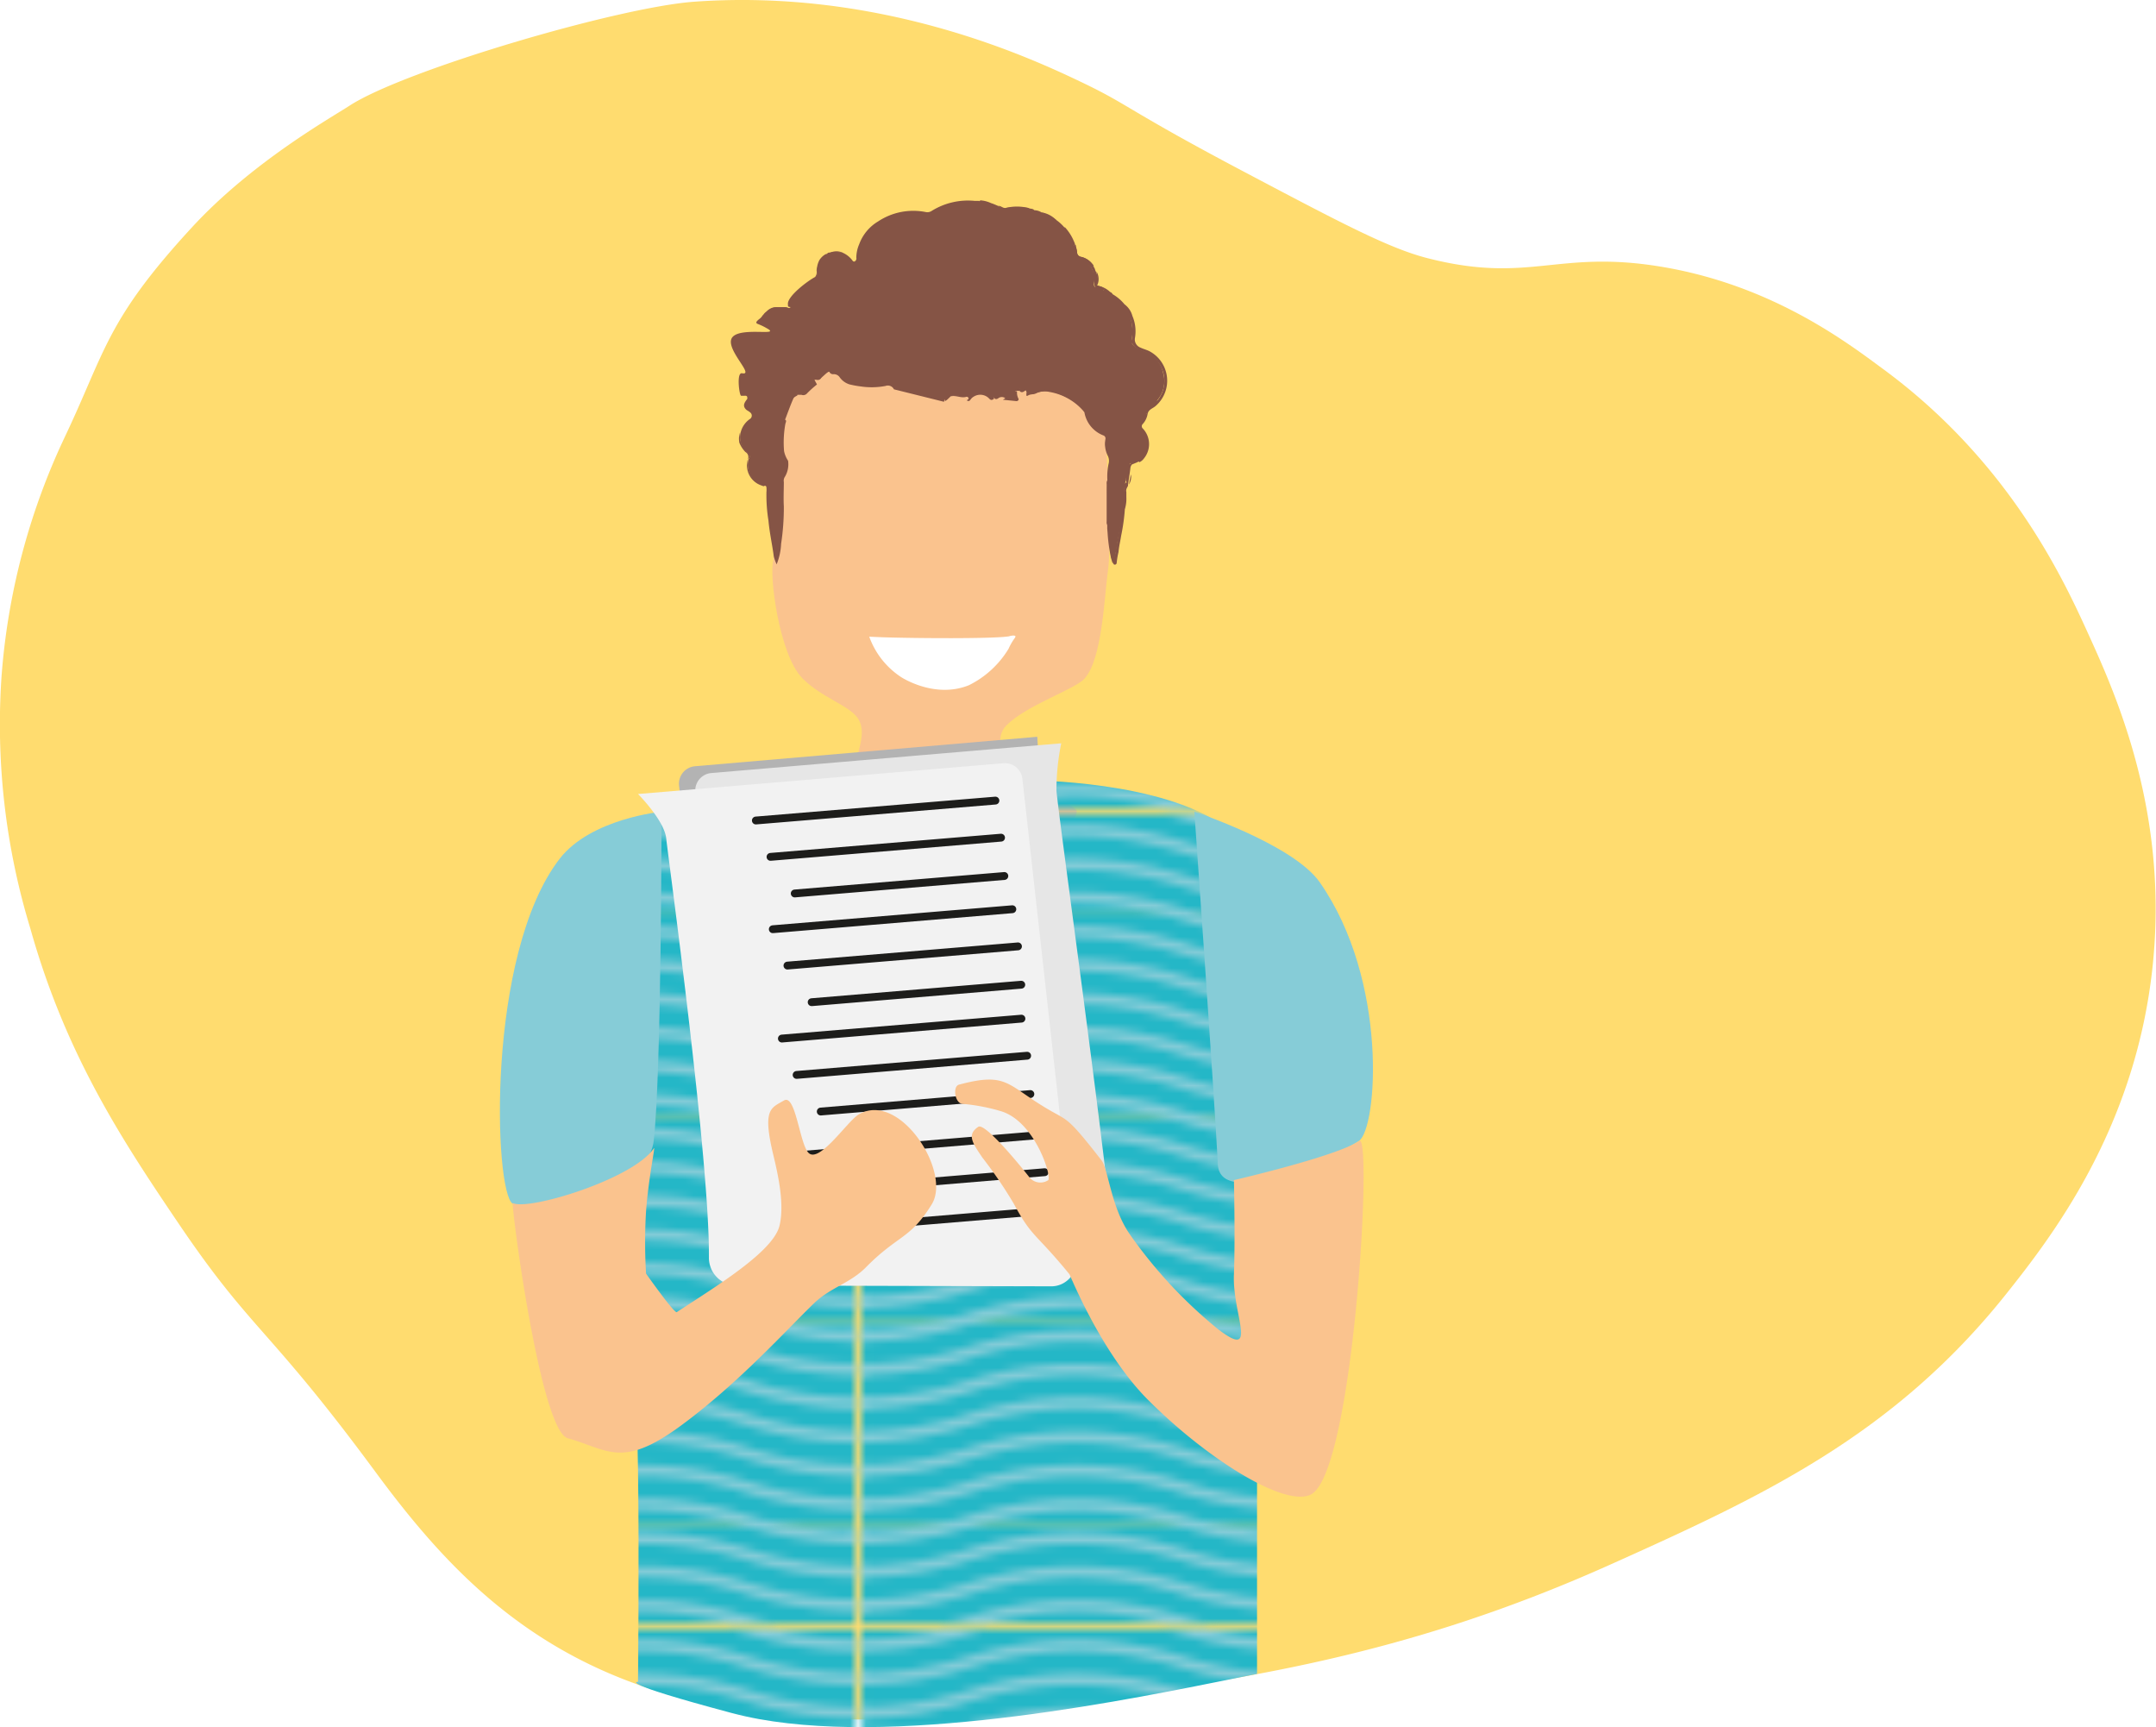 <svg xmlns="http://www.w3.org/2000/svg" viewBox="0 0 275.14 220.35"><defs><pattern id="Couleur_Vagues_lisses" data-name="Couleur Vagues lisses" width="109.13" height="103.21" patternUnits="userSpaceOnUse" viewBox="0 0 109.13 103.22"><path fill="none" d="M0 0h109.13v103.21H0z"/><path class="cls-2" d="M218.25 96.5a46.3 46.3 0 01-13.64-2.13 44.94 44.94 0 00-27.28 0 44.74 44.74 0 01-27.28 0 44.94 44.94 0 00-27.28 0 46.44 46.44 0 01-13.65 2.13"/><path class="cls-2" d="M218.25 100.8a46.71 46.71 0 01-13.64-2.12 44.74 44.74 0 00-27.28 0 44.94 44.94 0 01-27.28 0 44.74 44.74 0 00-27.28 0 46.85 46.85 0 01-13.65 2.12"/><path class="cls-2" d="M218.25 105.1a46.71 46.71 0 01-13.64-2.1 44.74 44.74 0 00-27.28 0 44.94 44.94 0 01-27.28 0 44.74 44.74 0 00-27.28 0 46.85 46.85 0 01-13.65 2.12"/><path class="cls-3" d="M0 90.31h109.13v25.8H0z"/><path class="cls-2" d="M109.12 96.5a46.36 46.36 0 01-13.64-2.13 44.94 44.94 0 00-27.28 0 44.74 44.74 0 01-27.28 0 46.77 46.77 0 00-13.64-2.12 46.77 46.77 0 00-13.64 2.12A46.36 46.36 0 010 96.5"/><path class="cls-2" d="M109.12 100.8a46.77 46.77 0 01-13.64-2.12 44.74 44.74 0 00-27.28 0 46.71 46.71 0 01-13.64 2.12 46.77 46.77 0 01-13.64-2.12 46.36 46.36 0 00-13.64-2.13 46.36 46.36 0 00-13.64 2.13A46.77 46.77 0 010 100.8"/><path class="cls-2" d="M109.12 105.1a46.77 46.77 0 01-13.64-2.1 44.74 44.74 0 00-27.28 0 46.71 46.71 0 01-13.64 2.12A46.77 46.77 0 0140.92 103a46.36 46.36 0 00-13.64-2.13A46.36 46.36 0 0013.64 103 46.77 46.77 0 010 105.1m0-8.6a46.3 46.3 0 01-13.64-2.13 46.77 46.77 0 00-13.64-2.12 46.71 46.71 0 00-13.64 2.12 46.36 46.36 0 01-13.64 2.13 46.3 46.3 0 01-13.64-2.13 46.77 46.77 0 00-13.64-2.12 46.71 46.71 0 00-13.64 2.12 46.43 46.43 0 01-13.64 2.13M0 100.8a46.71 46.71 0 01-13.64-2.12 46.36 46.36 0 00-13.64-2.13 46.3 46.3 0 00-13.64 2.13 46.77 46.77 0 01-13.64 2.12 46.71 46.71 0 01-13.64-2.12 46.36 46.36 0 00-13.64-2.13 46.3 46.3 0 00-13.64 2.13 46.83 46.83 0 01-13.64 2.12M0 105.1a46.71 46.71 0 01-13.64-2.1 46.36 46.36 0 00-13.64-2.13A46.3 46.3 0 00-40.92 103a46.77 46.77 0 01-13.64 2.12A46.71 46.71 0 01-68.2 103a46.36 46.36 0 00-13.64-2.13A46.3 46.3 0 00-95.48 103a46.83 46.83 0 01-13.64 2.12M218.25 83.6a46.3 46.3 0 01-13.64-2.13 44.74 44.74 0 00-27.28 0 44.74 44.74 0 01-27.28 0 44.74 44.74 0 00-27.28 0 46.44 46.44 0 01-13.65 2.13"/><path class="cls-2" d="M218.25 87.9a46.3 46.3 0 01-13.64-2.13 44.94 44.94 0 00-27.28 0 44.74 44.74 0 01-27.28 0 44.94 44.94 0 00-27.28 0 46.44 46.44 0 01-13.65 2.13"/><path class="cls-2" d="M218.25 92.2a46.71 46.71 0 01-13.64-2.12 44.74 44.74 0 00-27.28 0 44.94 44.94 0 01-27.28 0 44.74 44.74 0 00-27.28 0 46.85 46.85 0 01-13.65 2.12m109.13-21.5a46.64 46.64 0 01-13.64-2.13 44.74 44.74 0 00-27.28 0 44.74 44.74 0 01-27.28 0 44.74 44.74 0 00-27.28 0 46.79 46.79 0 01-13.65 2.13"/><path class="cls-2" d="M218.25 75a46.3 46.3 0 01-13.64-2.13 44.74 44.74 0 00-27.28 0 44.74 44.74 0 01-27.28 0 44.74 44.74 0 00-27.28 0A46.44 46.44 0 01109.12 75"/><path class="cls-2" d="M218.25 79.3a46.3 46.3 0 01-13.64-2.13 44.74 44.74 0 00-27.28 0 44.74 44.74 0 01-27.28 0 44.74 44.74 0 00-27.28 0 46.44 46.44 0 01-13.65 2.13"/><path class="cls-3" d="M0 64.51h109.13v25.8H0z"/><path class="cls-2" d="M109.12 83.6a46.36 46.36 0 01-13.64-2.13 44.74 44.74 0 00-27.28 0 44.74 44.74 0 01-27.28 0 46.7 46.7 0 00-13.64-2.13 46.7 46.7 0 00-13.64 2.13A46.36 46.36 0 010 83.6"/><path class="cls-2" d="M109.12 87.9a46.36 46.36 0 01-13.64-2.13 44.94 44.94 0 00-27.28 0 44.74 44.74 0 01-27.28 0 46.77 46.77 0 00-13.64-2.12 46.77 46.77 0 00-13.64 2.12A46.36 46.36 0 010 87.9"/><path class="cls-2" d="M109.12 92.2a46.77 46.77 0 01-13.64-2.12 44.74 44.74 0 00-27.28 0 46.71 46.71 0 01-13.64 2.12 46.77 46.77 0 01-13.64-2.12A46.36 46.36 0 0027.28 88a46.36 46.36 0 00-13.64 2.13A46.77 46.77 0 010 92.2m109.12-21.5a46.7 46.7 0 01-13.64-2.13 44.74 44.74 0 00-27.28 0 46.64 46.64 0 01-13.64 2.13 46.7 46.7 0 01-13.64-2.13 46.7 46.7 0 00-13.64-2.13 46.7 46.7 0 00-13.64 2.13A46.7 46.7 0 010 70.7"/><path class="cls-2" d="M109.12 75a46.36 46.36 0 01-13.64-2.13 44.74 44.74 0 00-27.28 0 44.74 44.74 0 01-27.28 0 46.7 46.7 0 00-13.64-2.13 46.7 46.7 0 00-13.64 2.13A46.36 46.36 0 010 75"/><path class="cls-2" d="M109.12 79.3a46.36 46.36 0 01-13.64-2.13 44.74 44.74 0 00-27.28 0 44.74 44.74 0 01-27.28 0A46.7 46.7 0 0027.28 75a46.7 46.7 0 00-13.64 2.13A46.36 46.36 0 010 79.3m0 4.3a46.3 46.3 0 01-13.64-2.13 46.7 46.7 0 00-13.64-2.13 46.64 46.64 0 00-13.64 2.13 46.36 46.36 0 01-13.64 2.13 46.3 46.3 0 01-13.64-2.13 46.7 46.7 0 00-13.64-2.13 46.64 46.64 0 00-13.64 2.13 46.43 46.43 0 01-13.64 2.13M0 87.9a46.3 46.3 0 01-13.64-2.13 46.77 46.77 0 00-13.64-2.12 46.71 46.71 0 00-13.64 2.12 46.36 46.36 0 01-13.64 2.13 46.3 46.3 0 01-13.64-2.13 46.77 46.77 0 00-13.64-2.12 46.71 46.71 0 00-13.64 2.12 46.43 46.43 0 01-13.64 2.13M0 92.2a46.71 46.71 0 01-13.64-2.12A46.36 46.36 0 00-27.28 88a46.3 46.3 0 00-13.64 2.13 46.77 46.77 0 01-13.64 2.07 46.71 46.71 0 01-13.64-2.12A46.36 46.36 0 00-81.84 88a46.3 46.3 0 00-13.64 2.13 46.83 46.83 0 01-13.64 2.12M0 70.7a46.64 46.64 0 01-13.64-2.13 46.7 46.7 0 00-13.64-2.13 46.64 46.64 0 00-13.64 2.13 46.7 46.7 0 01-13.64 2.13 46.64 46.64 0 01-13.64-2.13 46.7 46.7 0 00-13.64-2.13 46.64 46.64 0 00-13.64 2.13 46.77 46.77 0 01-13.64 2.13M0 75a46.3 46.3 0 01-13.64-2.13 46.7 46.7 0 00-13.64-2.13 46.64 46.64 0 00-13.64 2.13A46.36 46.36 0 01-54.56 75a46.3 46.3 0 01-13.64-2.13 46.7 46.7 0 00-13.64-2.13 46.64 46.64 0 00-13.64 2.13A46.43 46.43 0 01-109.12 75M0 79.3a46.3 46.3 0 01-13.64-2.13A46.7 46.7 0 00-27.28 75a46.64 46.64 0 00-13.64 2.13 46.36 46.36 0 01-13.64 2.17 46.3 46.3 0 01-13.64-2.13A46.7 46.7 0 00-81.84 75a46.64 46.64 0 00-13.64 2.13 46.43 46.43 0 01-13.64 2.13M218.25 57.8a46.64 46.64 0 01-13.64-2.13 44.74 44.74 0 00-27.28 0 44.74 44.74 0 01-27.28 0 44.74 44.74 0 00-27.28 0 46.79 46.79 0 01-13.65 2.13"/><path class="cls-2" d="M218.25 62.1a46.64 46.64 0 01-13.64-2.1 44.74 44.74 0 00-27.28 0 44.74 44.74 0 01-27.28 0 44.74 44.74 0 00-27.28 0 46.79 46.79 0 01-13.65 2.13"/><path class="cls-2" d="M218.25 66.4a46.64 46.64 0 01-13.64-2.13 44.74 44.74 0 00-27.28 0 44.74 44.74 0 01-27.28 0 44.74 44.74 0 00-27.28 0 46.79 46.79 0 01-13.65 2.13m109.13-21.5a46.64 46.64 0 01-13.64-2.13 44.74 44.74 0 00-27.28 0 46.7 46.7 0 01-13.64 2.13 46.64 46.64 0 01-13.64-2.13 44.74 44.74 0 00-27.28 0 46.79 46.79 0 01-13.65 2.13"/><path class="cls-2" d="M218.25 49.2a46.64 46.64 0 01-13.64-2.13 44.74 44.74 0 00-27.28 0 46.7 46.7 0 01-13.64 2.13 46.64 46.64 0 01-13.64-2.13 44.74 44.74 0 00-27.28 0 46.79 46.79 0 01-13.65 2.13"/><path class="cls-2" d="M218.25 53.5a46.64 46.64 0 01-13.64-2.13 44.74 44.74 0 00-27.28 0 44.74 44.74 0 01-27.28 0 44.74 44.74 0 00-27.28 0 46.79 46.79 0 01-13.65 2.13"/><path class="cls-3" d="M0 38.71h109.13v25.8H0z"/><path class="cls-2" d="M109.12 57.8a46.7 46.7 0 01-13.64-2.13 44.74 44.74 0 00-27.28 0 46.64 46.64 0 01-13.64 2.13 46.7 46.7 0 01-13.64-2.13 46.7 46.7 0 00-13.64-2.13 46.7 46.7 0 00-13.64 2.13A46.7 46.7 0 010 57.8"/><path class="cls-2" d="M109.12 62.1A46.7 46.7 0 0195.48 60a44.74 44.74 0 00-27.28 0 46.64 46.64 0 01-13.64 2.1A46.7 46.7 0 0140.92 60a46.7 46.7 0 00-13.64-2.13A46.7 46.7 0 0013.64 60 46.7 46.7 0 010 62.1"/><path class="cls-2" d="M109.12 66.4a46.7 46.7 0 01-13.64-2.13 44.74 44.74 0 00-27.28 0 46.64 46.64 0 01-13.64 2.13 46.7 46.7 0 01-13.64-2.13 46.7 46.7 0 00-13.64-2.13 46.7 46.7 0 00-13.64 2.13A46.7 46.7 0 010 66.4m109.12-21.5a46.7 46.7 0 01-13.64-2.13 44.74 44.74 0 00-27.28 0 46.64 46.64 0 01-13.64 2.13 46.7 46.7 0 01-13.64-2.13 46.36 46.36 0 00-13.64-2.13 46.36 46.36 0 00-13.64 2.13A46.7 46.7 0 010 44.9"/><path class="cls-2" d="M109.12 49.2a46.7 46.7 0 01-13.64-2.13 44.74 44.74 0 00-27.28 0 46.64 46.64 0 01-13.64 2.13 46.7 46.7 0 01-13.64-2.13 46.7 46.7 0 00-13.64-2.13 46.7 46.7 0 00-13.64 2.13A46.7 46.7 0 010 49.2"/><path class="cls-2" d="M109.12 53.5a46.7 46.7 0 01-13.64-2.13 44.74 44.74 0 00-27.28 0 46.64 46.64 0 01-13.64 2.13 46.7 46.7 0 01-13.64-2.13 46.7 46.7 0 00-13.64-2.13 46.7 46.7 0 00-13.64 2.13A46.7 46.7 0 010 53.5m0 4.3a46.64 46.64 0 01-13.64-2.13 46.7 46.7 0 00-13.64-2.13 46.64 46.64 0 00-13.64 2.13 46.7 46.7 0 01-13.64 2.13 46.64 46.64 0 01-13.64-2.13 46.7 46.7 0 00-13.64-2.13 46.64 46.64 0 00-13.64 2.13 46.77 46.77 0 01-13.64 2.13M0 62.1A46.64 46.64 0 01-13.64 60a46.7 46.7 0 00-13.64-2.13A46.64 46.64 0 00-40.92 60a46.7 46.7 0 01-13.64 2.1A46.64 46.64 0 01-68.2 60a46.7 46.7 0 00-13.64-2.13A46.64 46.64 0 00-95.48 60a46.77 46.77 0 01-13.64 2.13M0 66.4a46.64 46.64 0 01-13.64-2.13 46.7 46.7 0 00-13.64-2.13 46.64 46.64 0 00-13.64 2.13 46.7 46.7 0 01-13.64 2.13 46.64 46.64 0 01-13.64-2.13 46.7 46.7 0 00-13.64-2.13 46.64 46.64 0 00-13.64 2.13 46.77 46.77 0 01-13.64 2.13M0 44.9a46.64 46.64 0 01-13.64-2.13 46.36 46.36 0 00-13.64-2.13 46.3 46.3 0 00-13.64 2.13 46.7 46.7 0 01-13.64 2.13 46.64 46.64 0 01-13.64-2.13 46.36 46.36 0 00-13.64-2.13 46.3 46.3 0 00-13.64 2.13 46.77 46.77 0 01-13.64 2.13M0 49.2a46.64 46.64 0 01-13.64-2.13 46.7 46.7 0 00-13.64-2.13 46.64 46.64 0 00-13.64 2.13 46.7 46.7 0 01-13.64 2.13 46.64 46.64 0 01-13.64-2.13 46.7 46.7 0 00-13.64-2.13 46.64 46.64 0 00-13.64 2.13 46.77 46.77 0 01-13.64 2.13M0 53.5a46.64 46.64 0 01-13.64-2.13 46.7 46.7 0 00-13.64-2.13 46.64 46.64 0 00-13.64 2.13 46.7 46.7 0 01-13.64 2.13 46.64 46.64 0 01-13.64-2.13 46.7 46.7 0 00-13.64-2.13 46.64 46.64 0 00-13.64 2.13 46.77 46.77 0 01-13.64 2.13M218.25 32a46.71 46.71 0 01-13.64-2.12 44.74 44.74 0 00-27.28 0A46.77 46.77 0 01163.69 32a46.71 46.71 0 01-13.64-2.12 44.74 44.74 0 00-27.28 0A46.85 46.85 0 01109.12 32"/><path class="cls-2" d="M218.25 36.29a46.71 46.71 0 01-13.64-2.12 44.74 44.74 0 00-27.28 0 46.77 46.77 0 01-13.64 2.12 46.71 46.71 0 01-13.64-2.12 44.74 44.74 0 00-27.28 0 46.85 46.85 0 01-13.65 2.12"/><path class="cls-2" d="M218.25 40.6a46.64 46.64 0 01-13.64-2.13 44.74 44.74 0 00-27.28 0 46.7 46.7 0 01-13.64 2.13 46.64 46.64 0 01-13.64-2.13 44.74 44.74 0 00-27.28 0 46.79 46.79 0 01-13.65 2.13m109.13-21.51A46.3 46.3 0 01204.61 17a44.94 44.94 0 00-27.28 0 46.36 46.36 0 01-13.64 2.13A46.3 46.3 0 01150.05 17a44.94 44.94 0 00-27.28 0 46.44 46.44 0 01-13.65 2.13"/><path class="cls-2" d="M218.25 23.39a46.3 46.3 0 01-13.64-2.13 44.94 44.94 0 00-27.28 0 46.36 46.36 0 01-13.64 2.13 46.3 46.3 0 01-13.64-2.13 44.94 44.94 0 00-27.28 0 46.44 46.44 0 01-13.65 2.13"/><path class="cls-2" d="M218.25 27.69a46.71 46.71 0 01-13.64-2.12 44.74 44.74 0 00-27.28 0 46.77 46.77 0 01-13.64 2.12 46.71 46.71 0 01-13.64-2.12 44.74 44.74 0 00-27.28 0 46.85 46.85 0 01-13.65 2.12"/><path class="cls-3" d="M0 12.9h109.13v25.8H0z"/><path class="cls-2" d="M109.12 32a46.77 46.77 0 01-13.64-2.12 44.74 44.74 0 00-27.28 0A46.71 46.71 0 0154.56 32a46.77 46.77 0 01-13.64-2.12 46.36 46.36 0 00-13.64-2.13 46.36 46.36 0 00-13.64 2.13A46.77 46.77 0 010 32"/><path class="cls-2" d="M109.12 36.29a46.77 46.77 0 01-13.64-2.12 44.74 44.74 0 00-27.28 0 46.71 46.71 0 01-13.64 2.12 46.77 46.77 0 01-13.64-2.12A46.36 46.36 0 0027.28 32a46.36 46.36 0 00-13.64 2.13A46.77 46.77 0 010 36.29"/><path class="cls-2" d="M109.12 40.6a46.7 46.7 0 01-13.64-2.13 44.74 44.74 0 00-27.28 0 46.64 46.64 0 01-13.64 2.13 46.7 46.7 0 01-13.64-2.13 46.36 46.36 0 00-13.64-2.13 46.36 46.36 0 00-13.64 2.13A46.7 46.7 0 010 40.6m109.12-21.51A46.36 46.36 0 0195.48 17a44.94 44.94 0 00-27.28 0 46.3 46.3 0 01-13.64 2.13A46.36 46.36 0 0140.92 17a46.77 46.77 0 00-13.64-2.12A46.77 46.77 0 0013.64 17 46.36 46.36 0 010 19.09"/><path class="cls-2" d="M109.12 23.39a46.36 46.36 0 01-13.64-2.13 44.94 44.94 0 00-27.28 0 46.3 46.3 0 01-13.64 2.13 46.36 46.36 0 01-13.64-2.13 46.77 46.77 0 00-13.64-2.12 46.77 46.77 0 00-13.64 2.12A46.36 46.36 0 010 23.39"/><path class="cls-2" d="M109.12 27.69a46.77 46.77 0 01-13.64-2.12 44.74 44.74 0 00-27.28 0 46.71 46.71 0 01-13.64 2.12 46.77 46.77 0 01-13.64-2.12 46.36 46.36 0 00-13.64-2.13 46.36 46.36 0 00-13.64 2.13A46.77 46.77 0 010 27.69M0 32a46.71 46.71 0 01-13.64-2.12 46.36 46.36 0 00-13.64-2.13 46.3 46.3 0 00-13.64 2.13A46.77 46.77 0 01-54.56 32a46.71 46.71 0 01-13.64-2.13 46.36 46.36 0 00-13.64-2.13 46.3 46.3 0 00-13.64 2.13A46.83 46.83 0 01-109.12 32M0 36.29a46.71 46.71 0 01-13.64-2.12A46.36 46.36 0 00-27.28 32a46.3 46.3 0 00-13.64 2.13 46.77 46.77 0 01-13.64 2.12 46.71 46.71 0 01-13.64-2.08A46.36 46.36 0 00-81.84 32a46.3 46.3 0 00-13.64 2.13 46.83 46.83 0 01-13.64 2.12M0 40.6a46.64 46.64 0 01-13.64-2.13 46.36 46.36 0 00-13.64-2.13 46.3 46.3 0 00-13.64 2.13 46.7 46.7 0 01-13.64 2.13 46.64 46.64 0 01-13.64-2.13 46.36 46.36 0 00-13.64-2.13 46.3 46.3 0 00-13.64 2.13 46.77 46.77 0 01-13.64 2.13M0 19.09A46.3 46.3 0 01-13.64 17a46.77 46.77 0 00-13.64-2.12A46.71 46.71 0 00-40.92 17a46.36 46.36 0 01-13.64 2.13A46.3 46.3 0 01-68.2 17a46.77 46.77 0 00-13.64-2.12A46.71 46.71 0 00-95.48 17a46.43 46.43 0 01-13.64 2.13M0 23.39a46.3 46.3 0 01-13.64-2.13 46.77 46.77 0 00-13.64-2.12 46.71 46.71 0 00-13.64 2.12 46.36 46.36 0 01-13.64 2.13 46.3 46.3 0 01-13.64-2.13 46.77 46.77 0 00-13.64-2.12 46.71 46.71 0 00-13.64 2.12 46.43 46.43 0 01-13.64 2.13M0 27.69a46.71 46.71 0 01-13.64-2.12 46.36 46.36 0 00-13.64-2.13 46.3 46.3 0 00-13.64 2.13 46.77 46.77 0 01-13.64 2.12 46.71 46.71 0 01-13.64-2.12 46.36 46.36 0 00-13.64-2.13 46.3 46.3 0 00-13.64 2.13 46.83 46.83 0 01-13.64 2.12m327.37-21.5a46.64 46.64 0 01-13.64-2.13 44.74 44.74 0 00-27.28 0 46.36 46.36 0 01-13.64 2.13 46.64 46.64 0 01-13.64-2.13 44.74 44.74 0 00-27.28 0 46.79 46.79 0 01-13.65 2.13"/><path class="cls-2" d="M218.25 10.49a46.3 46.3 0 01-13.64-2.13 44.94 44.94 0 00-27.28 0 46.36 46.36 0 01-13.64 2.13 46.3 46.3 0 01-13.64-2.13 44.94 44.94 0 00-27.28 0 46.44 46.44 0 01-13.65 2.13"/><path class="cls-2" d="M218.25 14.79a46.3 46.3 0 01-13.64-2.13 44.94 44.94 0 00-27.28 0 46.36 46.36 0 01-13.64 2.13 46.3 46.3 0 01-13.64-2.13 44.94 44.94 0 00-27.28 0 46.44 46.44 0 01-13.65 2.13m109.13-12.9a46.64 46.64 0 01-13.64-2.13 44.74 44.74 0 00-27.28 0 46.7 46.7 0 01-13.64 2.13 46.64 46.64 0 01-13.64-2.13 44.74 44.74 0 00-27.28 0 46.79 46.79 0 01-13.65 2.13"/><path class="cls-3" d="M0-12.9h109.13v25.8H0z"/><path class="cls-2" d="M109.12 6.19a46.7 46.7 0 01-13.64-2.13 44.74 44.74 0 00-27.28 0 46.3 46.3 0 01-13.64 2.13 46.7 46.7 0 01-13.64-2.13 46.7 46.7 0 00-13.64-2.13 46.7 46.7 0 00-13.64 2.13A46.7 46.7 0 010 6.19"/><path class="cls-2" d="M109.12 10.49a46.36 46.36 0 01-13.64-2.13 44.94 44.94 0 00-27.28 0 46.3 46.3 0 01-13.64 2.13 46.36 46.36 0 01-13.64-2.13 46.77 46.77 0 00-13.64-2.12 46.77 46.77 0 00-13.64 2.12A46.36 46.36 0 010 10.49"/><path class="cls-2" d="M109.12 14.79a46.36 46.36 0 01-13.64-2.13 44.94 44.94 0 00-27.28 0 46.3 46.3 0 01-13.64 2.13 46.36 46.36 0 01-13.64-2.13 46.77 46.77 0 00-13.64-2.12 46.77 46.77 0 00-13.64 2.12A46.36 46.36 0 010 14.79m109.12-12.9A46.7 46.7 0 0195.48-.24a44.74 44.74 0 00-27.28 0 46.64 46.64 0 01-13.64 2.13A46.7 46.7 0 0140.92-.24a46.7 46.7 0 00-13.64-2.13A46.7 46.7 0 0013.64-.24 46.7 46.7 0 010 1.89m0 4.3a46.64 46.64 0 01-13.64-2.13 46.7 46.7 0 00-13.64-2.13 46.64 46.64 0 00-13.64 2.13 46.36 46.36 0 01-13.64 2.13A46.64 46.64 0 01-68.2 4.06a46.7 46.7 0 00-13.64-2.13 46.64 46.64 0 00-13.64 2.13 46.77 46.77 0 01-13.64 2.13M0 10.49a46.3 46.3 0 01-13.64-2.13 46.77 46.77 0 00-13.64-2.12 46.71 46.71 0 00-13.64 2.12 46.36 46.36 0 01-13.64 2.13A46.3 46.3 0 01-68.2 8.36a46.77 46.77 0 00-13.64-2.12 46.71 46.71 0 00-13.64 2.12 46.43 46.43 0 01-13.64 2.13M0 14.79a46.3 46.3 0 01-13.64-2.13 46.77 46.77 0 00-13.64-2.12 46.71 46.71 0 00-13.64 2.12 46.36 46.36 0 01-13.64 2.13 46.3 46.3 0 01-13.64-2.13 46.77 46.77 0 00-13.64-2.12 46.71 46.71 0 00-13.64 2.12 46.43 46.43 0 01-13.64 2.13M0 1.89A46.64 46.64 0 01-13.64-.24a46.7 46.7 0 00-13.64-2.13A46.64 46.64 0 00-40.92-.24a46.7 46.7 0 01-13.64 2.13A46.64 46.64 0 01-68.2-.24a46.7 46.7 0 00-13.64-2.13A46.64 46.64 0 00-95.48-.24a46.77 46.77 0 01-13.64 2.13"/></pattern><style>.cls-2{fill:none;stroke:#84ccd8;stroke-linecap:square;stroke-width:1.5px}.cls-3{fill:#24b7c7}.cls-6{fill:#fac38e}.cls-14{fill:#855445}</style></defs><g id="Calque_2" data-name="Calque 2"><g id="Calque_1-2" data-name="Calque 1"><path d="M44.64 13.46C42.29 15 32.21 20.63 24.5 29c-11 11.94-11 15.76-16.31 26.92a86.29 86.29 0 00-8 30.46 89.3 89.3 0 003.68 32.07c4.57 16.3 11.94 27.34 19.16 38 9.15 13.47 11.28 12.9 24.84 31.28 14.38 19.51 32.47 36.53 81.65 30.36 26.06-3.27 48.39-6.07 76.23-18.59 19.11-8.58 35.87-16.35 50.27-34.41 5.73-7.2 16.29-20.8 18.62-41.2 2.3-20.09-4.69-35.43-8.24-43.23-3.31-7.28-10.3-22.14-26.51-33.89C234.82 43 225.42 36.21 211.83 34c-13.21-2.15-16.68 2.27-29.72-1.08-4.79-1.23-10.8-4.38-22.62-10.62-15.83-8.34-15.18-8.81-21.44-11.8-6.67-3.19-25.68-12-49.48-10.28-9.72.71-36.91 8.71-43.93 13.24z" fill="#ffce33" opacity=".7"/><path class="cls-6" d="M98.7 71.45c-.59 1.77.72 12.11 3.72 15.11 2.44 2.44 5.82 3.39 7 5s.16 3.87 0 5c-.59 4.18-10.72 4-11 6-.41 2.94 14.73 16.11 16 17 3.26 2.29 10.17-.56 14-2 .8-.3 8.36-11.2 9-14 .2-.89-8.39-4.17-9-6-.38-1.12-1.54-3.43 0-5 2.57-2.61 8.75-4.59 10-6 2.27-2.57 2.49-10.38 3-14 .62-4.43-.74-24.84-1-25-1.34-.83-16-4-22-4-13.07 0-17-.76-20 5-.82 1.56.43 22.44.28 22.89z"/><path d="M156.42 105.56c6.7 5 3.93 56 4 82v26l-5 1c-14.92 3-44.37 8.7-62 4-15-4-12-4-12-4s.16-16.08 0-27c-.33-22.77-2.71-51.95-2.34-60.78.36-8.42-2.78-19.08 5.34-23.22 3.91-2 20-4 20-4 .26 0 4 19 14 19s12.45-19 13-19c0 0 17 0 25 6z" fill="url(#Couleur_Vagues_lisses)"/><path d="M129.59 81.18c0 .09-.08.22-.14.29a7.27 7.27 0 00-.74 1.3 12.28 12.28 0 01-5.06 4.65c-4.39 1.77-8.66-1-8.88-1.19a10.34 10.34 0 01-3.84-5l1.62.07c4.19.14 14.33.21 16.23-.12.14-.06.74-.18.81 0z" fill="#fff"/><path d="M65.42 153.56c-2.37-1.5-3.41-31.78 6-44 4-5.15 13-6 13-6s0 33.55-1 42c-.75 6.63-15.24 9.76-18 8zm108-8c2.34-1.55 3.81-20.41-5-33-3.4-4.85-16-9-16-9s2.54 36.05 3 45c.3 5.92 15.27-1.19 18-3z" fill="#86ccd7"/><path d="M88.67 97.76l43.7-3.76.38 6c.17 2.54 5.86 42.93 7 55.42a3.53 3.53 0 01-3.23 3.85l-40 3.46a3.17 3.17 0 01-3.44-3.09l-6.43-59.51a2.24 2.24 0 012.02-2.37z" fill="#b3b3b3"/><path d="M90.73 98.63l44.7-3.8a30 30 0 00-.61 6c.16 2.54 5.82 43 7 55.51a3.55 3.55 0 01-3.23 3.85l-40 3.45a3.16 3.16 0 01-3.44-3.08L88.73 101a2.24 2.24 0 012-2.37z" fill="#e6e6e6"/><path d="M128.11 97.37l-46.69 3.93s3.36 3.37 3.6 5.66c.26 2.53 5.55 40.91 5.45 53.45A3.53 3.53 0 0094 164l40.15.11a3.16 3.16 0 003.17-3.36l-6.84-61.34a2.25 2.25 0 00-2.37-2.04z" fill="#f2f2f2"/><path d="M96.46 104.68l30.57-2.54m-28.7 7.18l29.42-2.45m-26.33 7.12l26.75-2.23m-29.55 6.79l30.57-2.55m-28.7 7.19l29.42-2.45m-26.33 7.12l26.75-2.23m-30.55 6.87l30.57-2.54m-28.69 7.18l29.42-2.45m-26.34 7.12l26.75-2.23m-29.47 7.79l30.57-2.55M103.9 152l29.42-2.45m-26.34 7.13l26.75-2.23" fill="#b3b3b3" stroke="#1d1d1b" stroke-linecap="round" stroke-miterlimit="10"/><path class="cls-6" d="M100.05 140.4c-1.54.91-2.66 1-1.58 6 .39 1.85 1.82 6.71 1 10s-8 7.66-13.1 11c-.31.21-3.92-4.91-3.92-4.91a65.2 65.2 0 010-8c.32-4.28 1.21-8.32 1-8-2.63 3.94-16 8-18 7-.29-.14 3.47 29 7 30 5.09 1.41 6.85 3.95 14.34-1.53s13.74-12.47 17.13-15.72c2.09-2 4.59-2.52 6.61-4.58 4.08-4.13 5.61-3.54 8.37-8 2.58-4.16-4.13-14.56-9.33-11.47-1.46.87-5.25 6.64-6.52 4.73-1.05-1.47-1.57-7.36-3-6.52zm55.37 29.16a59.71 59.71 0 01-11.24-12.09c-2.38-3.4-2.75-8.31-3.59-9.41-4.17-5.35-4.26-5.07-6.41-6.29-5.72-3.25-5.42-5.09-11.8-3.39-.84.23-.52 2.38.44 2.45a24.64 24.64 0 014.93.94c4.38 1.33 6.54 8.46 6 8.81a1.81 1.81 0 01-2.46-.48c-1.94-2.46-5.69-6.85-6.45-6.34-1.46 1-.78 2 .53 3.93a56.07 56.07 0 014 5.87c2.36 4.4 2.71 3.63 7.1 9 .13.16 4 9.95 10 16 8 8 18 14 21 12 5.33-3.55 7.7-46.14 6-45-3 2-16 5-16 5s.17 7.62 0 12c-.25 5.07 3.26 11.07-2.05 7z"/><path class="cls-14" d="M143.51 38.83a2.68 2.68 0 011 1.47 5 5 0 01.32 2.87 1.11 1.11 0 00.72 1.18c.37.18.77.27 1.14.46a4.26 4.26 0 01.77 7c-.36.31-.91.44-1 1a.11.11 0 01-.13 0 .45.45 0 01.1-.67c.41-.33.79-.7 1.21-1a2.88 2.88 0 00.93-1.92 3.73 3.73 0 00-1.19-3.55 3.6 3.6 0 00-1.4-.82 2.67 2.67 0 01-1.46-1 1.73 1.73 0 010-.68 5 5 0 00-.19-2.32.81.81 0 00-.29-.39c-.2-.41-.45-.8-.63-1.22a.86.86 0 01.1-.41z"/><path class="cls-14" d="M146.34 52.83h.11a2.52 2.52 0 01-.61 1.26.39.39 0 000 .58 2.88 2.88 0 01.16 3.8 1.51 1.51 0 01-.59.5l-.1-.1c-.07-.12 0-.19.1-.26a3 3 0 00.88-2 2.44 2.44 0 00-.51-1.52c-.11-.16-.22-.33-.34-.48a.43.43 0 010-.47 12.81 12.81 0 01.74-1.3.15.15 0 01.16-.01zm-6.76-18.77c.15.16.16.38.26.57A2 2 0 01140 36a1.08 1.08 0 000 .4c.32.15.72.13.93.49a.38.38 0 01-.11.11c-.41.17-.68-.13-1-.28a8 8 0 01-.3-1.69c-.07-.38-.05-.78-.4-1.07a4 4 0 00-.38-.24 2.34 2.34 0 00-1-.55.93.93 0 01-.83-1 2.87 2.87 0 000-.41.67.67 0 01.22-.51.14.14 0 01.15 0c.05.32.15.62.17.93s.21.52.56.59a2.38 2.38 0 011.57 1.29z"/><path class="cls-14" d="M139.58 34.06a3.19 3.19 0 00-1.85-1.23.5.5 0 01-.41-.43 5.68 5.68 0 01-.12-1.09 2.76 2.76 0 01.26.92.56.56 0 00.54.56 2.51 2.51 0 011.43.9.49.49 0 01.15.37zm3.93 4.77c0 .12.14.22.1.36s-.29 0-.41-.07c-.42-.39-.81-.81-1.26-1.16a.3.3 0 01-.14-.35.14.14 0 01.18-.08 5.46 5.46 0 011.53 1.3zm-6.31-7.52h-.1a.63.63 0 01-.42-.43 4.36 4.36 0 00-.84-1.52c-.1-.11-.15-.23 0-.35h.08a6.14 6.14 0 011.16 1.85 1 1 0 01.12.45zm2.8 5.13a.25.25 0 01-.08-.25 3.73 3.73 0 000-1.56 1.83 1.83 0 01.08 1.81zm.88.45l-.93-.45a3 3 0 011.74.83c-.42.15-.6.06-.81-.38z"/><path class="cls-14" d="M140.88 36.89l.81.38a.44.44 0 01.29.26l-.11.12a1.06 1.06 0 01-1.12-.74zm3.2 24.93a9.51 9.51 0 01.26-1.29 2.07 2.07 0 01-.26 1.29zM125 25.66l.11-.1a3.86 3.86 0 011.38.36c.31.09.61.24.91.36a2 2 0 001.68.26 6.83 6.83 0 012.91.28 1.86 1.86 0 01.92.27 8 8 0 011.92 1 5.55 5.55 0 011 .92c.24.52.69.92.9 1.47.1.28.24.55.36.83v.54c-.37 0-.4-.29-.47-.51a6 6 0 00-2.9-3.34 10.21 10.21 0 00-3.62-1 3.86 3.86 0 00-1.26.12 2 2 0 01-1.4-.23 6.43 6.43 0 00-2-.77c-.22-.06-.5-.12-.44-.46z"/><path class="cls-14" d="M132 26.82c-.38.08-.71-.13-1.08-.15a10.23 10.23 0 00-2.28 0 1.26 1.26 0 01-1.23-.41c.35 0 .58.32.92.27a12.05 12.05 0 012.94 0c.2.15.53.04.73.29z"/><path class="cls-14" d="M131.25 26.54h-2.94a5.86 5.86 0 012.94 0zm3.57 1.56c-.33 0-.51-.26-.75-.4a5.92 5.92 0 01-1.17-.61 3.37 3.37 0 011.92 1.01zM131 50.18a.6.6 0 00-.09-.37c-.18.06-.31.25-.53.22a.31.31 0 01-.24-.49.83.83 0 01.6-.17 2.33 2.33 0 001.82-.9l.35-.37a1.08 1.08 0 011.24-.3 11 11 0 003.31.62 1.93 1.93 0 011.42.82.82.82 0 010 .83 4.09 4.09 0 00.65 4 4.24 4.24 0 001.34 1c.68.41.72.45.58 1.21a2.18 2.18 0 00.22 1.38 2.56 2.56 0 01.22 1.56 54.11 54.11 0 00-.26 7.53c0 .27.07.56-.16.78a.12.12 0 01-.15 0V67a1 1 0 010-.49V61.8a1 1 0 010-.49 8 8 0 01.15-2.13 1.44 1.44 0 00-.12-1.07 3.39 3.39 0 01-.28-2.08.41.41 0 00-.29-.49 3.85 3.85 0 01-2.39-2.93 2.6 2.6 0 00-1.19-1.26 8.18 8.18 0 00-2.69-1.3 3.76 3.76 0 00-2.41.12c-.3.14-.66.05-1 .2-.03-.02-.1-.12-.1-.19zm-32-8.65v-1.27a.42.42 0 01.21-.24 6 6 0 001.46-.19c.19-.06.13-.29.25-.39a.2.2 0 01.13 0c.23.05.31.24.39.42s0 .57-.37.66a5.07 5.07 0 01-.87 0c-.47 0-.65.18-.65.57s.18.6.66.62h.78a.51.51 0 01.55.54v1.14a14.23 14.23 0 00.12 2 2.39 2.39 0 002.25 2.09 4.71 4.71 0 00.92 0c.43 0 .55-.18.52-.62 0-.28-.12-.57.13-.81a.2.2 0 01.15 0 2.59 2.59 0 01.45 1.4"/><path class="cls-14" d="M104.26 49.05a13.3 13.3 0 00-1.26 1.13.63.63 0 01-.72.19h-.55v-.06a2.8 2.8 0 01.72-.86 9.75 9.75 0 01.91-.74 7.74 7.74 0 01.83-.52c.14-.06-.05-.06-.06-.1a3.11 3.11 0 01-2.27-.85 2.22 2.22 0 01-.79-1.62 1.15 1.15 0 00-.07-.36c-.11-.24.05-.46.07-.69v-1.46a.57.57 0 00-.21-.53l-.09-.1a.57.57 0 01-.13-.08M128 51c.06-.09.19-.09.28-.2a.73.73 0 00-.87 0c-.19.13-.35.18-.52 0s-.09-.34 0-.41c.41-.24.4-.78.78-1a.19.19 0 01.13 0 5.17 5.17 0 001.92 0c.19 0 .41 0 .44.29v.1a.25.25 0 01-.1.08.41.41 0 01-.19 0 .5.5 0 00-.34.1c.1 0 .18-.08.26 0a1.65 1.65 0 00.15.84c.13.2 0 .33-.19.38m1.25-1a2.51 2.51 0 001.26-.29.39.39 0 01.21-.06 6.06 6.06 0 014.39 1.17c.28.21.58.4.87.59a1.54 1.54 0 01.66 1A7.39 7.39 0 00133.9 50a2.5 2.5 0 00-1.69.19c-.31.16-.68.07-1 .26s-.21-.12-.21-.27zm10.32 17.31h.1c.29 0 .33.28.37.5a2.65 2.65 0 01.07.63c0 .89.27 1.75.29 2.64-.05.18 0 .4-.19.54l-.18-.64a21.67 21.67 0 01-.46-3.67zm0-6.23V67a.92.92 0 01-.09-.49v-4.76a.92.92 0 01.09-.49zm-20.71-10.08c-.12-.38.07-.74.58-.94a1.37 1.37 0 011.26.06.18.18 0 010 .16c-.36.13-.75-.05-1.12.1l-.46.44"/><path class="cls-14" d="M101.75 50.46a3.1 3.1 0 00-1.1.9l.1-.35c0-.43.31-.76.82-.78a.31.31 0 01.19.13z"/><path class="cls-14" d="M101 42.13a.88.88 0 01.09.53v1.86a1.38 1.38 0 00.18.74c-.2 1.61 1.46 2.71 2.93 2.65.15.19 0 .24-.14.32a10.79 10.79 0 00-1.8 1.34c-.26.24-.4.6-.72.8s-1.33 3.26-1.53 3.57c-.36.27-3.1-.55-3.51-.54s.31-4.41.25-4.72a15.78 15.78 0 013 .91 9.7 9.7 0 01-1.32 0 1.76 1.76 0 00-1.82 1.8 1.79 1.79 0 001.19 1.94 1.61 1.61 0 001.45 0c.42-.26.63.1.91.2s.1.37.06.57a13.4 13.4 0 00-.16 3.46 3.52 3.52 0 00.51 1.22 3.1 3.1 0 01-.46 2.14.94.94 0 00-.08.58c0 1-.06 2.08 0 3.11a30.58 30.58 0 01-.35 4.78 7.76 7.76 0 01-.57 2.61 6.18 6.18 0 01-.36-1c-.2-1.53-.54-3-.68-4.56a20.41 20.41 0 01-.26-3.67 2.53 2.53 0 000-.55c0-.19-.12-.32-.34-.19h-.09c-.29-.3-.74-.34-1-.63a2.83 2.83 0 01-.88-2.75c.27-.46.23-.53-.13-.88a2.64 2.64 0 01-.88-2.52l.11-.35a2.91 2.91 0 011.11-1.45.51.51 0 000-.85c-.15-.14-.34-.21-.49-.34-.53-.52-.17-.95.15-1.38 0-.26 0-.41-.34-.39a3.38 3.38 0 01-.45 0c-.23 0-.62-3 .11-2.87 1.73.35-2.3-3.2-1.24-4.58s6.32-.1 4.42-1.15a7.58 7.58 0 00-1.11-.54c-.33-.11-.28-.26-.09-.45s.29-.22.41-.36a.65.65 0 00.21-.28 5.35 5.35 0 00.72-.62 2 2 0 011-.45h1a1 1 0 01.87.4c.1.18.22.35.09.56-.58.12-1.17 0-1.75.08l-.18.09a6.19 6.19 0 000 1.36M142 71.8v-.55c.33-.24.31-.62.37-1 .17-1 .37-2 .51-3.08s.23-2.11.38-3.16c.08-.63.17-1.26.19-1.9 0-.24.05-.53.39-.58.29.2 0 .4 0 .61v.07a.69.69 0 00-.1.56v.64a4.58 4.58 0 01-.19 1.56 25.15 25.15 0 01-.47 3.36c-.11.7-.28 1.4-.34 2.1a10.43 10.43 0 00-.23 1.34c0 .19-.12.3-.34.26zm4.34-18.97a6.13 6.13 0 01-.66 1.24.45.45 0 000 .68 2.68 2.68 0 01.66 2.62 2.94 2.94 0 01-1 1.51l-.27.11c-.09-.08-.06-.18-.06-.28s.18-.24.28-.35a2.36 2.36 0 00.14-3.31c-.47-.6-.49-.61-.09-1.23a6.09 6.09 0 00.6-1.23 1.74 1.74 0 01.81-.94 2.46 2.46 0 00.55-.41c.13-.12.27-.21.44-.07a.11.11 0 010 .13 3 3 0 01-.92.78c-.28.18-.52.38-.48.75z"/><path class="cls-14" d="M143.81 62.19c-.08-.2.1-.37.05-.56-.27-.22-.19-.53-.19-.8a8.78 8.78 0 01.31-1.42.29.29 0 01.24-.24.23.23 0 01.23.09.91.91 0 00-.2.54c-.09.69-.2 1.38-.3 2.07a.37.37 0 01-.14.32z"/><path class="cls-14" d="M144.45 59.26h-.2c0-.44.4-.64.9-.48l-.07.22z"/><path class="cls-14" d="M114.08 49.67a.86.86 0 00-1.07-.43 9.44 9.44 0 01-3.18.06 11.78 11.78 0 01-1.42-.26 2.41 2.41 0 01-1.24-.89.9.9 0 00-.81-.41.53.53 0 01-.48-.22c-.06-.5-1.41 1.25-1.38.74a.62.62 0 00-.5-.26h-.79c-.54 0-3.09-.3-3.11-.85V44.6c0-.33.19-.46.5-.46s-.34 0 0 0-.38-.3-.37-.81a.84.84 0 00-.72-.9h1.2c-.18 0-.38 0-.5-.15 0 .61-2.23.13-2.21-1.46 0-.31 3.23-1.65 2.86-1.65s-.29-.16-.31-.37c-.09-1 2.56-3 3.49-3.47.19-.08.23-.24.24-.44a3 3 0 010-.85 2.64 2.64 0 01.27-.82 5.38 5.38 0 011-.83c.08-.17.23-.17.37-.17a4 4 0 011.57 0 3.09 3.09 0 011.2.89c.1.11.18.33.39.24a.44.44 0 00.2-.48 4.39 4.39 0 01.37-1.72 5.64 5.64 0 012.41-2.9 8.12 8.12 0 016.11-1.19 1 1 0 00.74-.16 8.76 8.76 0 015.49-1.27h.55c.42.35 1 .22 1.46.48a12 12 0 011.15.54 1.42 1.42 0 001.13.2 7.93 7.93 0 014.81.78 6.87 6.87 0 012.86 2.53 17.42 17.42 0 01.71 1.67v.63c0 .21.13.41.34.42a3.56 3.56 0 011.34.61c.1.23.32.36.47.55a3 3 0 01.41 2c0 .19-.12.44.15.57s.55.3.88.29c.33.31.81.4 1.12.74.65.43 1.13 1.06 1.74 1.54a4.5 4.5 0 01.56 1.09 2.41 2.41 0 01.35 1 5.77 5.77 0 010 2c0 .21-.09.42.07.61a2.93 2.93 0 001.41.91 3.66 3.66 0 012.53 2.81 3.73 3.73 0 01-.84 3.56 7.15 7.15 0 01-1.11.86 1.24 1.24 0 00-.52.83 3.51 3.51 0 01-.6 1.17.55.55 0 00.06.83 2.57 2.57 0 01-.4 3.91c-.27.21-.68.17-.9.48a25.2 25.2 0 00-.63 3 19.8 19.8 0 01-.33 3.26c-.06.8-.19 1.62-.33 2.43s-.31 1.48-.36 2.24a6.6 6.6 0 00-.27 1.53c-.24-.13-.19-.39-.37-.46a28.61 28.61 0 01-.38-3.19 4 4 0 00-.16-.57v-4.25a24.43 24.43 0 01.25-3.92 2.52 2.52 0 00-.19-1.57 2.18 2.18 0 01-.19-1.77c.11-.3-.05-.48-.31-.62a5.78 5.78 0 01-1.23-.77 4.16 4.16 0 01-1.3-3.6 2.4 2.4 0 01.26-1.1.45.45 0 00-.07-.59 1.88 1.88 0 00-1.26-.67 9.5 9.5 0 01-3.3-.6.91.91 0 00-1.12.33 5.09 5.09 0 01-1.24 1.07c-.5.31-1 .1-1.55.21-.41 0-.82-.22-1.21.13-.18.16-.4 0-.6-.09-.61-.18-.61-.19-.77.4a.43.43 0 01-.31.3.43.43 0 00-.32.45v.07c-.21.14-.35.21-.57 0a1.56 1.56 0 00-2-.29 1.12 1.12 0 00-.38.34h-.15c-.16-.54-.59-.43-1-.36-.19 0-.32 0-.43-.13-.52 0-1.06-.13-1.51.29a.82.82 0 00-.33.52"/><path class="cls-14" d="M120.26 51c-.06-.32-.31-.4-.57-.41s-.67 0-1-.07m29.03.65a9.45 9.45 0 00.59-1.08 4 4 0 00-2.38-5.25 2.29 2.29 0 01-1.33-.84.11.11 0 010-.08.07.07 0 01.07 0c.59.77 1.6.82 2.35 1.32a4.13 4.13 0 01.75 6.13zm-3.29-9.96c0-.33-.31-.58-.26-.93.5.43.45 1.06.55 1.62a11.57 11.57 0 01-.08 2c-.28-.19-.14-.48-.11-.69a4.67 4.67 0 00-.1-2zm-49 17.4a3.24 3.24 0 00.48 2.16 2.34 2.34 0 001.1.89.49.49 0 01.35.33 2.7 2.7 0 01-1.93-3.38zm-1.01-3.4a3.07 3.07 0 001.09 2.62c.3.24.25.5-.08.78a.72.72 0 00-.3-.94 3.66 3.66 0 01-.77-1.17 2.57 2.57 0 01.06-1.29zm45.45-18.59c-.23-.09-.22-.28-.2-.46a2.79 2.79 0 00-.76-2.43s0-.14-.07-.21a2.17 2.17 0 01.94 1.72c.04.46-.15.93.09 1.38zm-34.28-4.22a.29.29 0 00.06.49c.08 0 .13.14 0 .22a.15.15 0 01-.16 0c-.3-.42-.54-.17-.78.07 0 0-.11 0-.17.06a2.14 2.14 0 01.84-.82zm1.94-.17a4.15 4.15 0 00-1.27.09c-.12 0-.2 0-.3-.09a1.91 1.91 0 011.57 0zm-3.22 1.82v.9c0 .3 0 .36-.28.39a1.09 1.09 0 00.18-.81 1.14 1.14 0 01.1-.48zm-2.75 16.31a5.35 5.35 0 012.06-2 1.24 1.24 0 00.6-.46h.18c.17 0 .47 0 .44.17a.48.48 0 01-.56.4c-.4-.08-.61.07-.67.45 0 .2-.12.27-.3.21s-.33-.09-.41.07c-.24.53-.82.73-1.14 1.17zM98.92 39.2h1.22a1.14 1.14 0 01.79.27v.09a4 4 0 00-2-.27c-.08-.05-.08-.07-.01-.09zm22.43 11.36c.36-.19.74-.07 1.1-.11s.72-.07 1.08 0c.15 0 .29 0 .33.19a.44.44 0 01-.07.43.26.26 0 01-.4 0c.08-.09.27-.13.2-.31a.24.24 0 00-.31-.12c-.67.17-1.28-.23-1.93-.08z"/><path class="cls-14" d="M98.92 39.2a.19.19 0 000 .08 4.56 4.56 0 00-1.54 1.11c0-.36.31-.53.53-.74s.61-.44 1.01-.45zm45.51 2.01a3.55 3.55 0 01.14 1.91 1.21 1.21 0 000 .75V44a.52.52 0 01-.17-.57 7.06 7.06 0 00.03-2.22z"/></g></g></svg>